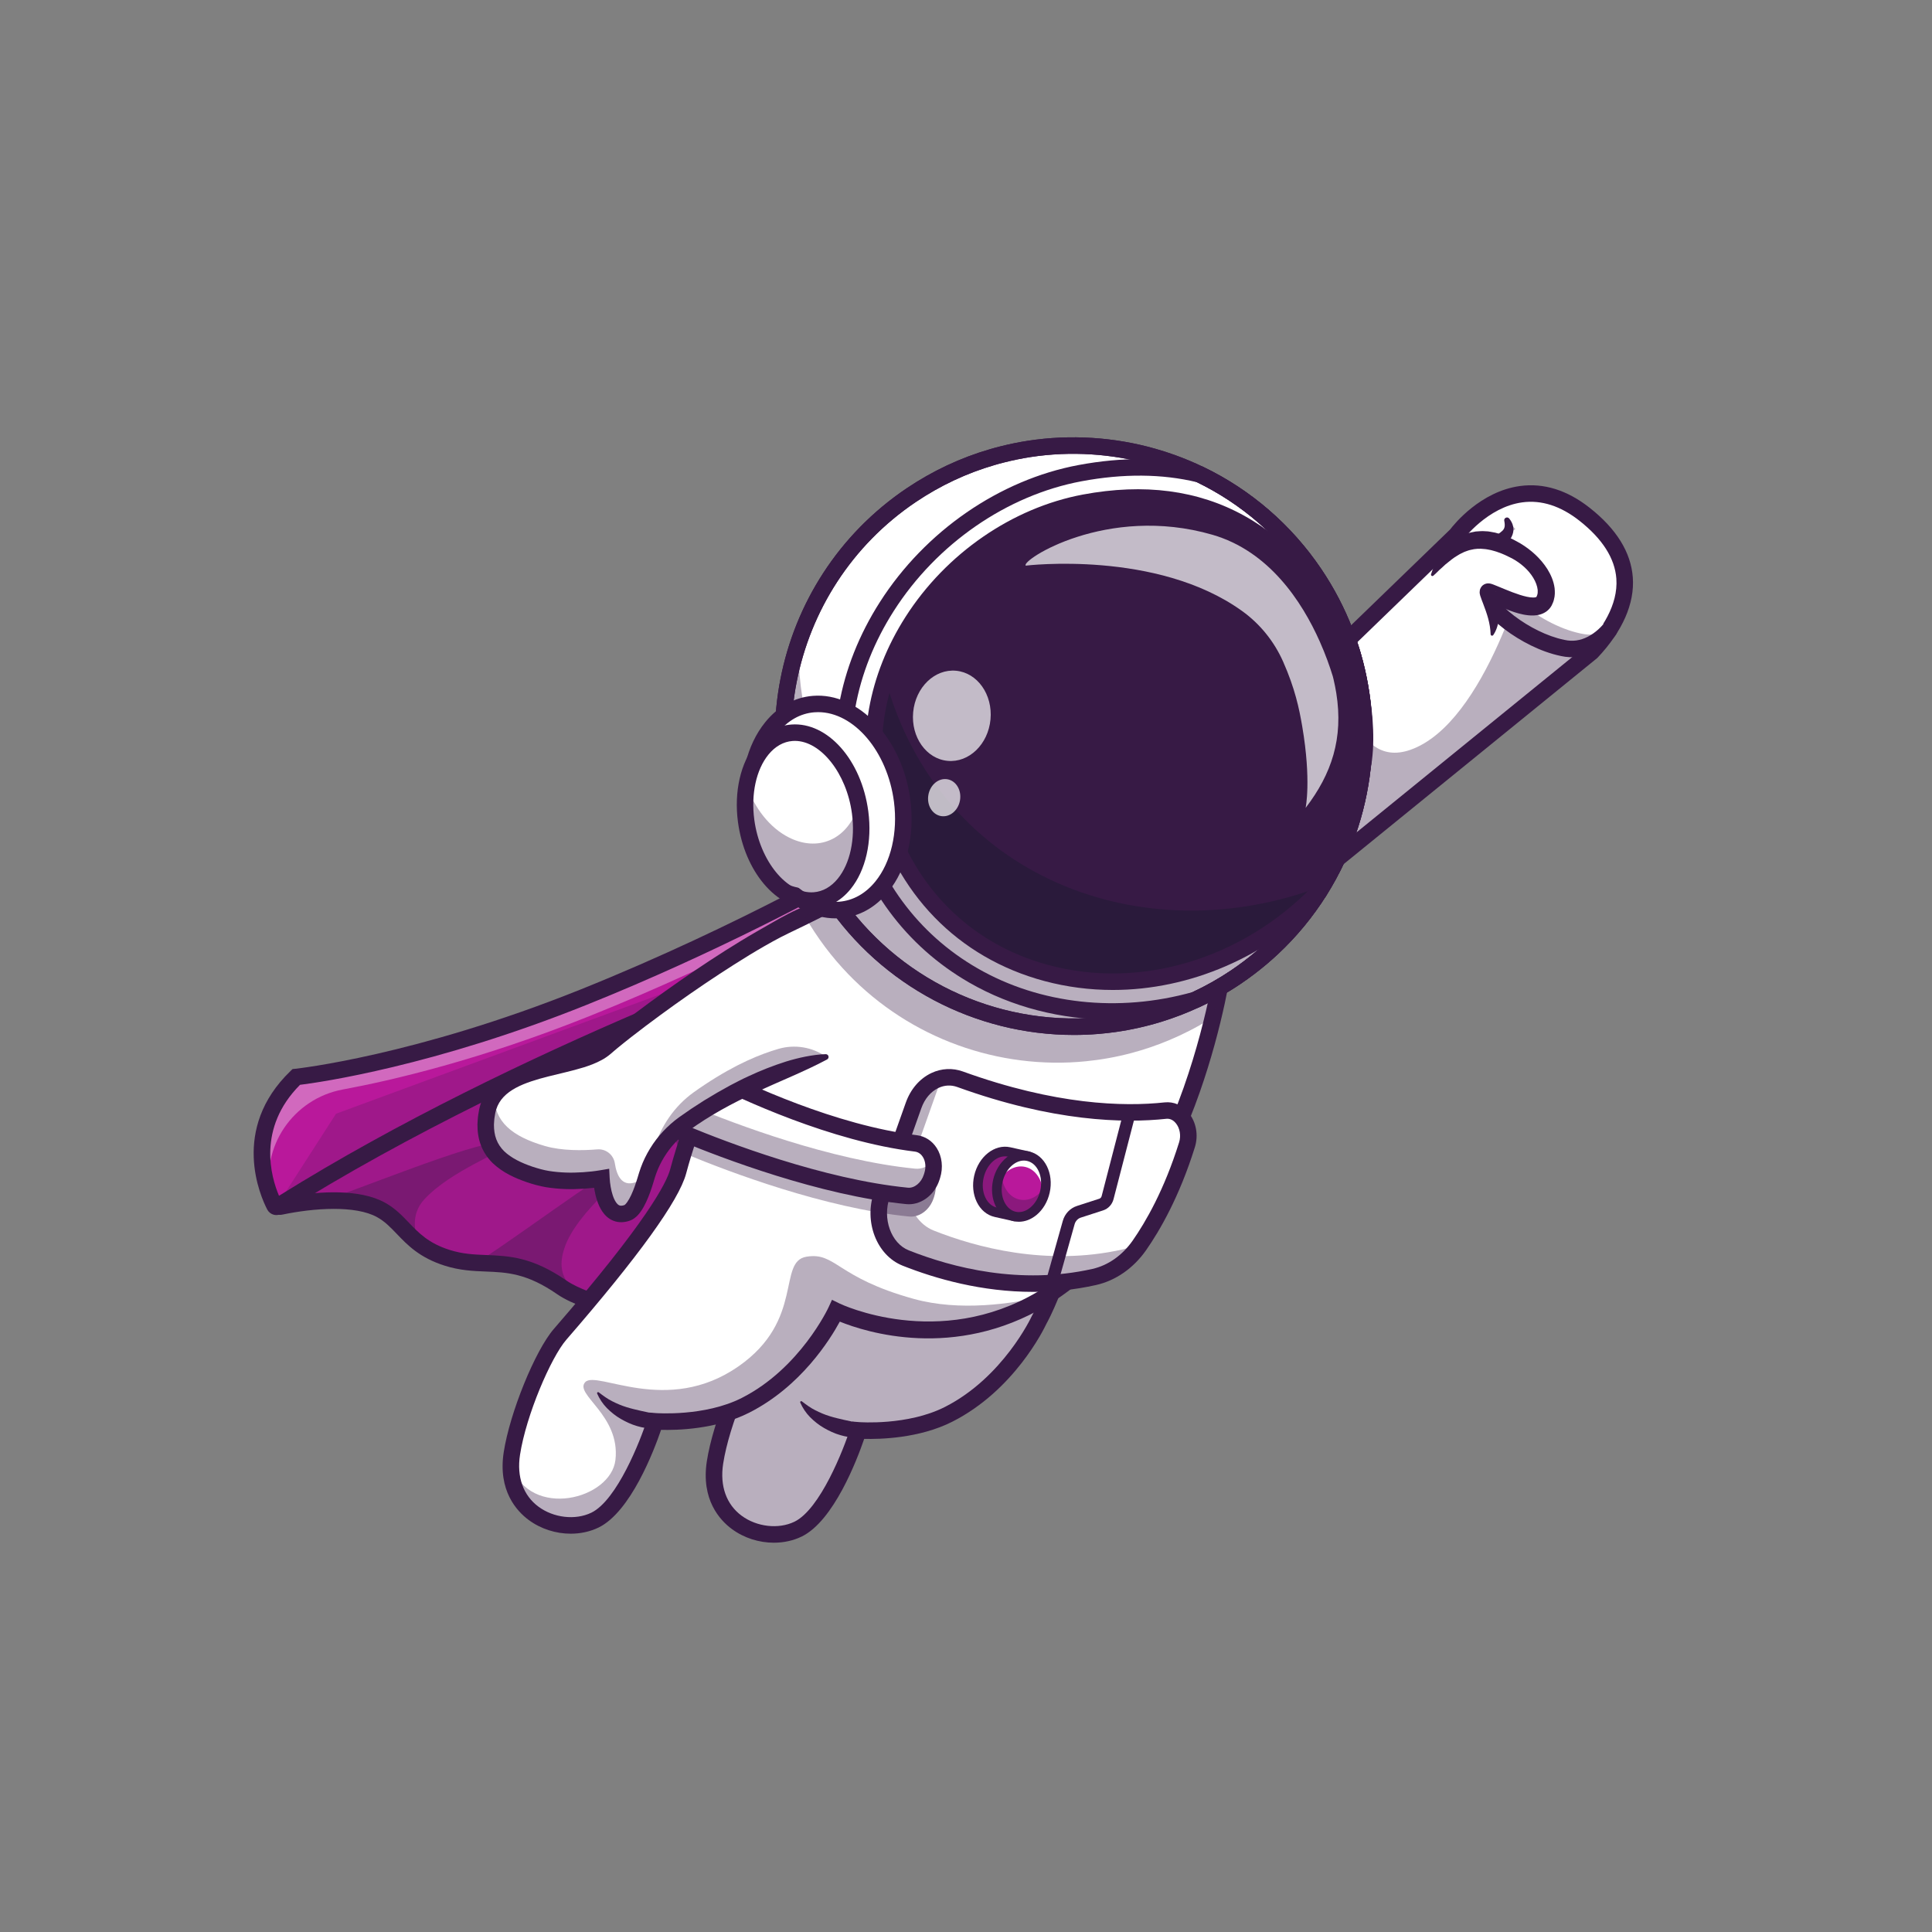 <?xml version="1.0" encoding="UTF-8" standalone="no"?>
<svg
   xmlns:dc="http://purl.org/dc/elements/1.1/"
   xmlns:cc="http://creativecommons.org/ns#"
   xmlns:rdf="http://www.w3.org/1999/02/22-rdf-syntax-ns#"
   xmlns:svg="http://www.w3.org/2000/svg"
   xmlns="http://www.w3.org/2000/svg"
   xmlns:sodipodi="http://sodipodi.sourceforge.net/DTD/sodipodi-0.dtd"
   xmlns:inkscape="http://www.inkscape.org/namespaces/inkscape"
   version="1.1"
   id="svg2"
   xml:space="preserve"
   width="5333.333"
   height="5333.333"
   viewBox="0 0 5333.333 5333.333"
   sodipodi:docname="Flying.ai"><rect x="0" y="0" width="5333.333" height="5333.333" fill="#808080" stroke="none"/><defs
     id="defs6"><clipPath
       clipPathUnits="userSpaceOnUse"
       id="clipPath18"><path
         d="M 0,4000 H 4000 V 0 H 0 Z"
         id="path16" /></clipPath><clipPath
       clipPathUnits="userSpaceOnUse"
       id="clipPath30"><path
         d="M 670.472,1634.24 H 1046.03 V 1425.39 H 670.472 Z"
         id="path28" /></clipPath><clipPath
       clipPathUnits="userSpaceOnUse"
       id="clipPath46"><path
         d="m 987.11,1590.38 h 319.84 V 1315.82 H 987.11 Z"
         id="path44" /></clipPath><clipPath
       clipPathUnits="userSpaceOnUse"
       id="clipPath70"><path
         d="M 575.638,2156.89 H 1951.64 V 1267.72 H 575.638 Z"
         id="path68" /></clipPath><clipPath
       clipPathUnits="userSpaceOnUse"
       id="clipPath86"><path
         d="M 542.495,2227.2 H 1810.96 V 1517.16 H 542.495 Z"
         id="path84" /></clipPath><clipPath
       clipPathUnits="userSpaceOnUse"
       id="clipPath110"><path
         d="m 1478.62,1556.44 h 746.2 V 823.359 h -746.2 z"
         id="path108" /></clipPath><clipPath
       clipPathUnits="userSpaceOnUse"
       id="clipPath138"><path
         d="M 1057.98,1399.7 H 2168.19 V 842.043 H 1057.98 Z"
         id="path136" /></clipPath><clipPath
       clipPathUnits="userSpaceOnUse"
       id="clipPath154"><path
         d="m 2651.9,2842.28 h 646.52 v -715 H 2651.9 Z"
         id="path152" /></clipPath><clipPath
       clipPathUnits="userSpaceOnUse"
       id="clipPath178"><path
         d="M 1819.88,1768.22 H 2364.7 V 1342.85 H 1819.88 Z"
         id="path176" /></clipPath><clipPath
       clipPathUnits="userSpaceOnUse"
       id="clipPath198"><path
         d="m 1397.47,1737.55 h 540.3 v -256.07 h -540.3 z"
         id="path196" /></clipPath><clipPath
       clipPathUnits="userSpaceOnUse"
       id="clipPath222"><path
         d="m 1393.21,1749.34 h 540.3 V 1524.2 h -540.3 z"
         id="path220" /></clipPath><clipPath
       clipPathUnits="userSpaceOnUse"
       id="clipPath242"><path
         d="m 3058.51,2924.65 h 273.53 v -267.76 h -273.53 z"
         id="path240" /></clipPath><clipPath
       clipPathUnits="userSpaceOnUse"
       id="clipPath282"><path
         d="M 1005.79,1833.51 H 1711.3 V 1486.95 H 1005.79 Z"
         id="path280" /></clipPath><clipPath
       clipPathUnits="userSpaceOnUse"
       id="clipPath302"><path
         d="M 1666.23,2631.55 H 2790.89 V 1800.29 H 1666.23 Z"
         id="path300" /></clipPath><clipPath
       clipPathUnits="userSpaceOnUse"
       id="clipPath318"><path
         d="m 2740.53,2650.26 h 24.02 v -72.72 h -24.02 z"
         id="path316" /></clipPath><clipPath
       clipPathUnits="userSpaceOnUse"
       id="clipPath338"><path
         d="M 1621.57,2672.19 H 2824.71 V 1874.82 H 1621.57 Z"
         id="path336" /></clipPath><clipPath
       clipPathUnits="userSpaceOnUse"
       id="clipPath366"><path
         d="m 1809.39,2595.76 h 928.73 v -627.67 h -928.73 z"
         id="path364" /></clipPath><clipPath
       clipPathUnits="userSpaceOnUse"
       id="clipPath402"><path
         d="m 1545.45,2367.22 h 248.83 v -223.14 h -248.83 z"
         id="path400" /></clipPath><clipPath
       clipPathUnits="userSpaceOnUse"
       id="clipPath422"><path
         d="m 2123.75,2912.31 h 647.91 v -584.39 h -647.91 z"
         id="path420" /></clipPath><clipPath
       clipPathUnits="userSpaceOnUse"
       id="clipPath438"><path
         d="m 1890.61,2612.26 h 161.11 v -187.23 h -161.11 z"
         id="path436" /></clipPath><clipPath
       clipPathUnits="userSpaceOnUse"
       id="clipPath454"><path
         d="m 1921.92,2387.65 h 66.8 v -77.09 h -66.8 z"
         id="path452" /></clipPath><clipPath
       clipPathUnits="userSpaceOnUse"
       id="clipPath474"><path
         d="m 2025.21,1616.3 h 103.91 v -134.48 h -103.91 z"
         id="path472" /></clipPath><clipPath
       clipPathUnits="userSpaceOnUse"
       id="clipPath498"><path
         d="m 2064.39,1576.29 h 101.5 v -95.43 h -101.5 z"
         id="path496" /></clipPath></defs><sodipodi:namedview
     pagecolor="#ffffff"
     bordercolor="#666666"
     borderopacity="1"
     objecttolerance="10"
     gridtolerance="10"
     guidetolerance="10"
     inkscape:pageopacity="0"
     inkscape:pageshadow="2"
     inkscape:window-width="640"
     inkscape:window-height="480"
     id="namedview4" /><g
     id="g10"
     inkscape:groupmode="layer"
     inkscape:label="Flying"
     transform="matrix(1.333,0,0,-1.333,0,5333.333)"><g
       id="g12"><g
         id="g14"
         clip-path="url(#clipPath18)"><g
           id="g20"
           transform="translate(580.717,1502.29)"><path
             d="m 0,0 c 16.404,3.418 51.221,9.911 89.754,11.833 41.267,2.051 86.849,-1.11 118.676,-18.754 32.253,-17.856 47.846,-46.052 79.416,-69.975 14.61,-11.107 32.638,-21.274 57.33,-29.135 22.043,-7.006 41.866,-9.355 61.217,-10.509 51.691,-3.118 99.751,2.179 176.262,-50.751 7.647,-5.297 16.874,-10.338 27.17,-15.037 2.862,-1.367 5.852,-2.649 8.886,-3.93 0.17,-0.086 0.341,-0.171 0.47,-0.214 71.513,-30.203 182.199,-48.102 182.199,-48.102 L 1370.921,654.596 115.172,192.282 -4.4,6.408 C -6.408,3.247 -3.674,-0.812 0,0"
             style="fill:#b9189b;fill-opacity:1;fill-rule:nonzero;stroke:none"
             id="path22" /></g><g
           id="g24"><g
             id="g26" /><g
             id="g38"><g
               clip-path="url(#clipPath30)"
               opacity="0.35"
               id="g36"><g
                 transform="translate(670.472,1514.124)"
                 id="g34"><path
                   d="m 0,0 c 41.267,2.051 86.849,-1.111 118.676,-18.754 32.252,-17.857 47.846,-46.052 79.415,-69.975 -9.697,22.086 -19.01,60.021 10.083,91.762 54.852,59.85 168.145,100.135 167.376,110.559 C 373.115,146.315 134.867,47.632 0,0"
                   style="fill:#371a45;fill-opacity:1;fill-rule:nonzero;stroke:none"
                   id="path32" /></g></g></g></g><g
           id="g40"><g
             id="g42" /><g
             id="g54"><g
               clip-path="url(#clipPath46)"
               opacity="0.35"
               id="g52"><g
                 transform="translate(987.111,1385.751)"
                 id="g50"><path
                   d="m 0,0 c 51.691,-3.119 99.751,2.179 176.262,-50.751 7.647,-5.297 16.874,-10.338 27.17,-15.037 3.204,-1.239 6.194,-2.521 8.886,-3.931 0.17,-0.085 0.341,-0.171 0.47,-0.213 -13.2,20.206 -51.777,38.319 -30.929,100.776 25.674,77.024 140.419,160.242 137.942,170.366 C 313.136,228.594 130.766,85.055 0,0"
                   style="fill:#371a45;fill-opacity:1;fill-rule:nonzero;stroke:none"
                   id="path48" /></g></g></g></g><g
           id="g56"
           transform="translate(590.695,1499.454)"><path
             d="M 0,0 C 0.01,0.015 0.019,0.032 0.029,0.046 Z M 116.47,181.074 16.099,25.032 c 53.095,8.579 137.309,15.398 190.644,-14.168 20.65,-11.443 35.064,-26.487 48.999,-41.035 21.157,-22.078 41.138,-42.932 84.639,-56.748 27.261,-8.657 51.011,-9.604 76.157,-10.608 46.663,-1.86 94.915,-3.784 165.884,-52.893 47.473,-32.851 164.338,-55.955 200.732,-62.541 l 535.982,836.796 z m 672.219,-429.69 c -6.628,1.072 -163.074,26.746 -225.715,70.093 -62.803,43.46 -104.09,45.105 -147.798,46.848 -26.299,1.048 -53.491,2.134 -85.137,12.183 -51.812,16.452 -76.865,42.605 -98.975,65.679 -13.291,13.872 -24.765,25.852 -40.888,34.785 -44.834,24.858 -130.972,18.947 -196.641,5.119 -8.423,-1.762 -17.031,1.668 -21.914,8.76 -4.888,7.104 -5.029,16.384 -0.361,23.64 v -0.002 l 122.661,190.7 1308.847,481.854 -603.01,-941.446 z"
             style="fill:#371a45;fill-opacity:1;fill-rule:nonzero;stroke:none"
             id="path58" /></g><g
           id="g60"
           transform="translate(1788.141,2068.706)"><path
             d="m 0,0 c 0,0 -680.159,-229.1 -1217.382,-568.661 0,0 -86.275,146.288 42.697,270.649 0,0 246.423,25.329 595.346,165.351 C -240.555,3.294 22.8,158.488 22.8,158.488 Z"
             style="fill:#b9189b;fill-opacity:1;fill-rule:nonzero;stroke:none"
             id="path62" /></g><g
           id="g64"><g
             id="g66" /><g
             id="g78"><g
               clip-path="url(#clipPath70)"
               opacity="0.2"
               id="g76"><g
                 transform="translate(580.717,1502.29)"
                 id="g74"><path
                   d="m 0,0 c 16.404,3.418 51.221,9.911 89.754,11.833 41.267,2.051 86.849,-1.11 118.676,-18.754 32.253,-17.856 47.846,-46.052 79.416,-69.975 14.61,-11.107 32.638,-21.274 57.33,-29.135 22.043,-7.006 41.866,-9.355 61.217,-10.509 51.691,-3.118 99.751,2.179 176.262,-50.751 7.647,-5.297 16.874,-10.338 27.17,-15.037 2.862,-1.367 5.852,-2.649 8.886,-3.93 0.17,-0.086 0.341,-0.171 0.47,-0.214 71.513,-30.203 182.199,-48.102 182.199,-48.102 L 1370.921,654.596 115.172,192.282 -4.4,6.408 C -6.408,3.247 -3.674,-0.812 0,0"
                   style="fill:#371a45;fill-opacity:1;fill-rule:nonzero;stroke:none"
                   id="path72" /></g></g></g></g><g
           id="g80"><g
             id="g82" /><g
             id="g94"><g
               clip-path="url(#clipPath86)"
               opacity="0.35"
               id="g92"><g
                 transform="translate(562.433,1517.157)"
                 id="g90"><path
                   d="m 0,0 c -0.473,1.927 -0.931,3.893 -1.372,5.896 -22.514,102.321 45.929,202.688 148.954,221.722 100.486,18.565 284.347,61.111 511.756,152.375 283.488,113.805 514.175,241.025 581.929,279.515 l 7.262,50.538 c 0,0 -263.367,-155.201 -602.178,-291.178 C 297.459,278.875 51.007,253.542 51.007,253.542 -51.435,154.774 -18.07,42.164 0,0"
                   style="fill:#ffffff;fill-opacity:1;fill-rule:nonzero;stroke:none"
                   id="path88" /></g></g></g></g><g
           id="g96"
           transform="translate(1789.047,2195.011)"><path
             d="m 0,0 c -79.209,-44.534 -303.818,-166.448 -573.882,-274.824 -317.219,-127.297 -553.606,-160.757 -593.894,-165.774 -89.282,-89.837 -60.058,-190.728 -43.476,-229.763 494.831,309.109 1109.465,527.197 1194.919,556.823 z m -1222.322,-709.573 c -5.722,1.553 -10.571,5.464 -13.31,10.74 -13.872,26.76 -76.743,166.36 48.178,286.817 l 4.248,4.091 5.86,0.606 c 2.446,0.254 248.418,26.841 590.735,164.214 C -253.023,-109.238 10.596,45.359 13.22,46.904 l 30.654,18.062 -29.362,-204.107 -9.964,-3.356 c -6.75,-2.276 -681.252,-231.297 -1209.922,-564.522 -3.437,-2.168 -7.402,-3.288 -11.401,-3.288 -1.86,0 -3.725,0.241 -5.547,0.734"
             style="fill:#371a45;fill-opacity:1;fill-rule:nonzero;stroke:none"
             id="path98" /></g><g
           id="g100"
           transform="translate(2224.817,1467.369)"><path
             d="m 0,0 c -36.051,-135.848 -72.953,-199.895 -72.953,-199.895 0,0 -59.731,-130.708 -187.459,-195.454 -82.155,-41.646 -186.887,-33.107 -186.887,-33.107 0,0 -53.542,-170.189 -124.911,-204.657 -71.369,-34.467 -191.14,13.187 -171.928,137.97 12.786,83.042 65.05,206.713 99.835,246.81 43.527,50.174 223.003,257.135 244.549,337.409"
             style="fill:#ffffff;fill-opacity:1;fill-rule:nonzero;stroke:none"
             id="path102" /></g><g
           id="g104"><g
             id="g106" /><g
             id="g118"><g
               clip-path="url(#clipPath110)"
               opacity="0.35"
               id="g116"><g
                 transform="translate(2224.817,1467.369)"
                 id="g114"><path
                   d="m 0,0 c -36.051,-135.848 -72.953,-199.895 -72.953,-199.895 0,0 -59.731,-130.708 -187.459,-195.454 -82.155,-41.646 -186.887,-33.107 -186.887,-33.107 0,0 -53.542,-170.189 -124.911,-204.657 -71.369,-34.467 -191.14,13.187 -171.928,137.97 12.786,83.042 65.05,206.713 99.835,246.81 43.527,50.174 223.003,257.135 244.549,337.409"
                   style="fill:#371a45;fill-opacity:1;fill-rule:nonzero;stroke:none"
                   id="path112" /></g></g></g></g><g
           id="g120"
           transform="translate(1602.597,806.183)"><path
             d="m 0,0 c 20.029,-0.002 39.79,4.16 57.441,12.685 66.548,32.139 114.925,159.41 129.632,202.352 31.931,-0.852 113.828,0.769 182.463,35.559 128.02,64.895 189.405,191.04 194.942,202.878 4.382,7.805 39.631,72.842 74.257,203.33 2.422,9.121 -3.012,18.479 -12.133,20.899 -9.107,2.424 -18.479,-3.011 -20.899,-12.134 C 570.806,534.065 534.812,470.432 534.451,469.805 l -0.725,-1.412 C 533.157,467.153 474.7,342.222 354.082,281.079 277.119,242.07 177.31,249.687 176.309,249.761 l -13.592,1.108 -4.096,-13.008 C 144.319,192.471 95.596,69.065 42.578,43.462 9.622,27.544 -35.339,32.649 -66.753,55.879 c -31.745,23.481 -45.339,61.68 -38.274,107.563 12.649,82.168 64.136,201.656 95.852,238.211 149.668,172.539 233.157,288.335 248.145,344.18 2.446,9.113 -2.959,18.486 -12.075,20.932 -9.124,2.444 -18.489,-2.964 -20.933,-12.075 C 198.289,726.096 156.78,645.12 -34.99,424.048 -73.831,379.28 -126.223,250.383 -138.806,168.643 -151.072,88.982 -111.66,46.584 -87.075,28.401 -61.797,9.705 -30.583,0 0,0"
             style="fill:#371a45;fill-opacity:1;fill-rule:nonzero;stroke:none"
             id="path122" /></g><g
           id="g124"
           transform="translate(2207.348,2111.085)"><path
             d="m 0,0 808.626,782.153 c 0,0 116.606,159.977 265.434,42.815 146.075,-114.995 66.135,-230.685 14.843,-285.074 L 331.386,-75.781 c 0,0 -60.626,-533.528 -380.232,-723.578 -217.187,-129.148 -427.279,-25.577 -427.279,-25.577 0,0 -59.731,-130.707 -187.459,-195.454 -82.155,-41.646 -186.888,-33.106 -186.888,-33.106 0,0 -53.541,-170.19 -124.91,-204.658 -71.369,-34.467 -191.14,13.187 -171.928,137.97 12.786,83.042 65.05,206.713 99.835,246.81 43.527,50.174 223.003,257.135 244.549,337.409 116.585,434.357 440.46,627.538 440.46,627.538 z"
             style="fill:#ffffff;fill-opacity:1;fill-rule:nonzero;stroke:none"
             id="path126" /></g><g
           id="g128"
           transform="translate(1057.983,965.943)"><path
             d="M 0,0 C -0.683,-106.073 107.611,-145.077 173.998,-112.994 245.34,-78.562 298.91,91.634 298.91,91.634 c 0,0 104.707,-8.544 186.857,33.108 127.733,64.763 187.455,195.443 187.455,195.443 0,0 210.096,-103.553 427.283,25.589 3.246,1.923 6.494,3.93 9.698,5.938 208.301,130.509 303.737,407.846 344.107,576.931 19.95,83.56 26.443,140.719 26.443,140.719 l 113.166,91.976 109.491,88.985 534.851,434.717 c 0.727,0.769 1.453,1.538 2.179,2.35 51.35,55.279 127.006,169.341 -17.002,282.719 -148.835,117.181 -265.461,-42.805 -265.461,-42.805 l -270.545,-261.701 -538.055,-520.456 -362.478,91.549 c 0,0 -41.225,-24.607 -99.538,-75.956 -18.113,-15.935 -37.892,-34.475 -58.568,-55.664 C 546.942,1021.345 450.608,896.176 384.478,725.596 370.295,688.9 357.436,650.11 346.457,609.184 324.884,528.914 145.418,321.936 101.886,271.783 67.113,231.669 14.824,107.996 2.05,24.948 0.683,16.276 0.043,7.946 0,0"
             style="fill:#ffffff;fill-opacity:1;fill-rule:nonzero;stroke:none"
             id="path130" /></g><g
           id="g132"><g
             id="g134" /><g
             id="g146"><g
               clip-path="url(#clipPath138)"
               opacity="0.35"
               id="g144"><g
                 transform="translate(1057.983,965.943)"
                 id="g142"><path
                   d="M 0,0 C -0.683,-106.073 107.611,-145.077 173.998,-112.994 245.34,-78.562 298.91,91.634 298.91,91.634 c 0,0 104.707,-8.544 186.857,33.108 127.733,64.763 187.455,195.443 187.455,195.443 0,0 210.096,-103.553 427.283,25.589 3.246,1.923 6.494,3.93 9.698,5.938 -73.051,-17.216 -181.004,-32.723 -275.543,-6.621 -161.14,44.428 -161.14,97.23 -222.228,87.49 C 551.299,422.883 608.629,301.175 471.412,205.482 323.474,102.271 177.799,198.092 154.048,172.844 130.253,147.597 227.141,104.578 216.547,11.705 207.234,-69.676 40.969,-113.079 0,0"
                   style="fill:#371a45;fill-opacity:1;fill-rule:nonzero;stroke:none"
                   id="path140" /></g></g></g></g><g
           id="g148"><g
             id="g150" /><g
             id="g162"><g
               clip-path="url(#clipPath154)"
               opacity="0.35"
               id="g160"><g
                 transform="translate(2651.902,2127.281)"
                 id="g158"><path
                   d="m 0,0 644.342,523.702 c 0.727,0.769 1.453,1.538 2.179,2.35 L 513.235,715.001 c 0,0 -86.678,-338.511 -244.228,-394.047 C 143.581,276.739 126.493,490.381 126.493,490.381 Z"
                   style="fill:#371a45;fill-opacity:1;fill-rule:nonzero;stroke:none"
                   id="path156" /></g></g></g></g><g
           id="g164"
           transform="translate(1358.254,1074.623)"><path
             d="m 0,0 c 1.004,-0.083 101.072,-7.571 177.783,31.313 120.618,61.143 179.075,186.075 179.644,187.315 l 7.314,15.955 15.764,-7.72 c 2.024,-0.994 204.756,-97.715 411.011,24.927 308.516,183.457 371.387,705.571 371.988,710.825 l 0.788,6.928 762.039,619.351 c 31.069,33.152 66.823,83.965 62.732,139.246 -3.113,42.036 -28.843,82.365 -76.477,119.863 -38.904,30.627 -78.736,43.428 -118.37,38.02 -72.287,-9.841 -122.209,-76.821 -122.688,-77.473 l -0.869,-1.192 -816.523,-789.795 -364.563,92.103 C 445.759,1081.072 167.444,886.406 62.673,496.069 47.676,440.2 -35.813,324.402 -185.474,151.89 c -31.711,-36.556 -83.2,-156.041 -95.852,-238.211 -7.065,-45.884 6.529,-84.087 38.277,-107.566 31.411,-23.23 76.372,-28.337 109.331,-12.417 53.015,25.603 101.74,149.012 116.042,194.402 l 4.104,12.988 z m -263.371,-221.365 c -24.585,18.184 -63.997,60.581 -51.734,140.244 12.585,81.744 64.978,210.64 103.816,255.408 191.76,221.038 233.276,302.034 240.955,330.64 61.135,227.768 179.455,388.847 267.946,483.869 96.099,103.184 176.871,151.892 180.264,153.914 l 6.077,3.625 360.1,-90.974 800.808,774.59 c 8.037,10.562 62.715,78.626 144.46,89.898 49.263,6.775 97.852,-8.348 144.402,-44.993 55.486,-43.679 85.572,-92.193 89.422,-144.194 3.994,-53.941 -21.153,-111.353 -72.715,-166.031 l -0.777,-0.823 L 1196.587,951.75 C 1192.671,921.97 1174.981,803.198 1126.343,664.507 1075.125,518.462 978.491,323.213 808.982,222.415 617.92,108.804 434.622,167.668 380.889,189.412 360.688,152.099 300.237,55.071 193.237,0.83 124.6,-33.96 42.686,-35.623 10.776,-34.727 -3.931,-77.671 -52.309,-204.939 -118.855,-237.08 c -17.654,-8.525 -37.412,-12.686 -57.444,-12.686 -30.583,0 -61.794,9.705 -87.072,28.401"
             style="fill:#371a45;fill-opacity:1;fill-rule:nonzero;stroke:none"
             id="path166" /></g><g
           id="g168"
           transform="translate(1819.89,1490.073)"><path
             d="m 0,0 c -0.512,-41.353 21.019,-80.527 55.75,-94.283 87.02,-34.517 233.336,-74.46 390.288,-39.302 36.483,8.16 69.505,30.972 93.471,65.191 29.007,41.438 67.754,109.405 98.768,208.686 11.278,36.141 -12.773,74.119 -44.599,70.701 C 514.859,202.449 368.63,203.432 168.402,275.884 129.484,289.982 88.003,266.7 71.983,221.545 L 31.656,107.996 6.537,37.209 C 2.222,25.034 0.086,12.431 0,0"
             style="fill:#ffffff;fill-opacity:1;fill-rule:nonzero;stroke:none"
             id="path170" /></g><g
           id="g172"><g
             id="g174" /><g
             id="g186"><g
               clip-path="url(#clipPath178)"
               opacity="0.35"
               id="g184"><g
                 transform="translate(1819.89,1490.073)"
                 id="g182"><path
                   d="m 0,0 c -0.512,-41.353 21.019,-80.527 55.75,-94.283 87.02,-34.517 233.336,-74.46 390.288,-39.302 36.483,8.16 69.505,30.972 93.471,65.191 1.752,2.477 3.503,5.04 5.298,7.732 -12.816,-7.476 -26.53,-12.902 -40.755,-16.063 -156.995,-35.158 -303.311,4.785 -390.331,39.302 -14.995,5.939 -27.512,16.618 -36.91,30.118 16.404,4.229 30.887,18.412 36.952,37.636 l 1.154,3.631 c 9.954,31.442 -6.237,63.012 -33.962,66.387 -4.529,0.555 -9.057,1.153 -13.586,1.794 l 62.5,176.006 C 104.749,272.125 82.663,251.705 71.983,221.545 L 31.656,107.996 6.537,37.209 C 5.981,35.671 5.511,34.176 5.042,32.638 4.657,31.399 4.272,30.16 3.974,28.921 3.248,26.401 2.692,23.838 2.18,21.317 1.966,20.249 1.752,19.138 1.581,18.028 1.325,16.703 1.154,15.379 0.984,14.012 0.77,12.474 0.599,10.894 0.47,9.356 0.299,7.775 0.214,6.237 0.129,4.656 0.044,3.119 0,1.538 0,0"
                   style="fill:#371a45;fill-opacity:1;fill-rule:nonzero;stroke:none"
                   id="path180" /></g></g></g></g><g
           id="g188"
           transform="translate(2415.424,1684.071)"><path
             d="m 0,0 c -88.184,-9.531 -234.883,-5.862 -432.962,65.818 -12.937,4.68 -26.428,4.014 -39.013,-1.929 C -487.9,56.37 -500.5,41.436 -507.456,21.843 l -65.452,-184.365 c -15.627,-44.019 2.788,-95.371 39.407,-109.893 90.923,-36.054 230.696,-72.004 380.278,-38.496 32.395,7.256 61.941,27.974 83.194,58.338 26.989,38.557 65.63,105.241 96.45,203.95 4.292,13.745 1.619,29.255 -6.812,39.512 C 16.68,-5.547 10.676,0.117 2.126,0.117 1.436,0.117 0.725,0.08 0,0 m -546.099,-304.182 c -53.867,21.36 -80.893,91.47 -59.016,153.096 l 65.452,184.365 c 10.024,28.23 28.879,50.078 53.093,61.513 20.698,9.776 43.87,10.901 65.239,3.165 191.927,-69.458 333.06,-73.133 417.654,-63.978 18.728,2.01 36.848,-5.771 49.688,-21.391 15.791,-19.212 20.783,-46.57 13.032,-71.397 -32.126,-102.895 -72.698,-172.822 -101.074,-213.364 -26.153,-37.363 -62.989,-62.964 -103.721,-72.087 -44.57,-9.986 -88.245,-14.16 -130.134,-14.158 -106.668,0 -201.719,27.075 -270.213,54.236"
             style="fill:#371a45;fill-opacity:1;fill-rule:nonzero;stroke:none"
             id="path190" /></g><g
           id="g192"><g
             id="g194" /><g
             id="g206"><g
               clip-path="url(#clipPath198)"
               opacity="0.35"
               id="g204"><g
                 transform="translate(1473.859,1733.588)"
                 id="g202"><path
                   d="m 0,0 c 78.369,-39.571 258.55,-122.626 426.973,-143.163 27.75,-3.384 43.941,-34.934 33.976,-66.391 l -1.155,-3.646 c -7.775,-24.545 -29.178,-40.857 -50.912,-38.717 -175.711,17.299 -375.271,93.434 -459.407,128.284 -22.529,9.332 -32.215,38.968 -21.481,65.704 l 11.534,28.727 C -49.594,-2.108 -22.126,11.172 0,0"
                   style="fill:#371a45;fill-opacity:1;fill-rule:nonzero;stroke:none"
                   id="path200" /></g></g></g></g><g
           id="g208"
           transform="translate(1469.587,1776.307)"><path
             d="m 0,0 c 78.369,-39.571 258.55,-122.626 426.972,-143.163 27.751,-3.384 43.942,-34.934 33.977,-66.391 l -1.155,-3.646 c -7.775,-24.545 -29.178,-40.856 -50.912,-38.717 -175.711,17.299 -375.271,93.435 -459.407,128.284 -22.529,9.332 -32.215,38.968 -21.481,65.704 l 11.534,28.727 C -49.594,-2.108 -22.126,11.172 0,0"
             style="fill:#ffffff;fill-opacity:1;fill-rule:nonzero;stroke:none"
             id="path210" /></g><g
           id="g212"
           transform="translate(1461.884,1761.053)"><path
             d="m 0,0 c -6.58,3.32 -12.92,2.146 -17.073,0.581 -8.574,-3.235 -15.805,-10.852 -19.838,-20.896 l -11.536,-28.726 c -7.185,-17.9 -1.614,-37.844 12.163,-43.552 78.386,-32.466 279.587,-109.839 454.541,-127.063 13.552,-1.343 27.678,10.225 32.949,26.868 l 1.155,3.647 c 3.762,11.875 2.541,24.353 -3.259,33.379 -2.828,4.395 -7.981,9.854 -16.495,10.891 C 259.246,-123.73 72.322,-36.516 0,0 m 414.91,-253.669 c -179.51,17.675 -384.478,96.452 -464.27,129.502 -31.238,12.939 -45.057,52.351 -30.801,87.858 l 11.536,28.728 c 7.587,18.904 21.982,33.533 39.489,40.137 14.942,5.635 30.764,4.91 44.541,-2.048 70.716,-35.706 253.333,-120.967 421.341,-141.453 16.914,-2.065 31.513,-11.418 41.103,-26.338 11.236,-17.478 13.889,-40.722 7.095,-62.175 l -1.157,-3.65 c -9.58,-30.242 -35.681,-50.828 -63.413,-50.828 -1.814,0 -3.641,0.088 -5.464,0.267"
             style="fill:#371a45;fill-opacity:1;fill-rule:nonzero;stroke:none"
             id="path214" /></g><g
           id="g216"><g
             id="g218" /><g
             id="g230"><g
               clip-path="url(#clipPath222)"
               opacity="0.35"
               id="g228"><g
                 transform="translate(1930.54,1566.783)"
                 id="g226"><path
                   d="M 0,0 -1.151,-3.656 C -8.953,-28.19 -30.342,-44.528 -52.07,-42.402 -227.781,-25.06 -427.366,51.057 -511.491,85.871 c -22.523,9.362 -32.195,38.966 -21.449,65.692 l 11.539,28.779 c 0.29,0.77 0.635,1.523 0.961,2.213 0.978,-17.937 10.404,-33.823 25.78,-40.266 C -410.535,107.475 -210.97,31.292 -35.239,14.015 -21.599,12.66 -8.066,18.623 2.002,29.337 3.729,20.176 3.18,10.053 0,0"
                   style="fill:#371a45;fill-opacity:1;fill-rule:nonzero;stroke:none"
                   id="path224" /></g></g></g></g><g
           id="g232"
           transform="translate(3332.054,2695.842)"><path
             d="m 0,0 c 0,0 -36.471,-46.023 -88.406,-38.033 -86.329,13.282 -206.571,105.637 -181.842,170.636 20.529,53.956 79.436,54.057 58.566,96.194"
             style="fill:#ffffff;fill-opacity:1;fill-rule:nonzero;stroke:none"
             id="path234" /></g><g
           id="g236"><g
             id="g238" /><g
             id="g250"><g
               clip-path="url(#clipPath242)"
               opacity="0.35"
               id="g248"><g
                 transform="translate(3243.657,2657.819)"
                 id="g246"><path
                   d="m 0,0 c 51.947,-7.989 88.387,38.021 88.387,38.021 l -0.085,0.085 C 74.375,31.271 57.244,26.828 37.978,29.776 c -86.337,13.286 -206.594,105.603 -181.859,170.623 8.801,23.154 24.692,36.397 38.319,47.29 l -17.728,19.139 c 20.89,-42.164 -38.021,-42.25 -58.568,-96.205 C -206.594,105.646 -86.337,13.286 0,0"
                   style="fill:#371a45;fill-opacity:1;fill-rule:nonzero;stroke:none"
                   id="path244" /></g></g></g></g><g
           id="g252"
           transform="translate(3318.662,2706.455)"><path
             d="m 0,0 -1.792,-2.034 c -0.696,-0.784 -1.45,-1.565 -2.227,-2.349 -1.499,-1.577 -3.161,-3.095 -4.792,-4.596 -3.323,-2.967 -6.8,-5.792 -10.435,-8.296 -7.233,-5.081 -14.983,-9.129 -22.924,-11.712 -7.947,-2.598 -16.063,-3.699 -24.124,-3.32 l -6.043,0.544 -6.809,1.221 c -4.555,0.976 -9.121,2.031 -13.674,3.364 -18.232,5.21 -36.174,13.022 -53.211,22.422 -17.028,9.426 -33.305,20.44 -47.993,32.961 -14.624,12.476 -28.142,26.463 -37.27,41.944 -4.563,7.676 -7.915,15.678 -9.543,23.254 -1.656,7.627 -1.295,14.453 0.588,20.642 0.303,1.414 1.24,3.562 1.912,5.43 0.866,1.846 1.628,3.752 2.631,5.535 1.89,3.628 3.924,7.224 6.467,10.625 4.954,6.896 11.199,13.376 18.331,20.432 3.547,3.562 7.488,7.055 11.33,11.321 3.809,4.287 8.059,8.808 11.216,15.254 1.636,3.073 2.83,6.755 3.53,10.4 0.569,3.74 0.479,7.512 -0.192,10.937 -1.297,6.939 -4.642,12.237 -8.162,16.734 -1.978,2.527 -5.63,2.971 -8.157,0.993 -1.78,-1.391 -2.527,-3.613 -2.124,-5.691 l 0.073,-0.359 c 0.928,-4.726 1.319,-9.284 0.506,-12.678 -0.818,-3.432 -2.322,-5.527 -4.729,-7.878 -4.829,-4.717 -13.504,-9.651 -22.247,-15.542 -8.908,-5.803 -18.181,-13.042 -26.203,-22.158 -3.999,-4.544 -7.725,-9.529 -10.864,-14.876 -1.624,-2.646 -2.967,-5.442 -4.375,-8.21 -1.223,-2.913 -2.571,-5.405 -3.572,-8.982 -4.478,-13.401 -4.258,-27.942 -0.928,-40.259 3.26,-12.451 8.792,-23.289 15,-33.113 12.578,-19.589 28.023,-35.6 44.644,-49.792 16.65,-14.178 34.653,-26.338 53.62,-36.846 18.994,-10.461 39.007,-19.248 60.367,-25.371 5.327,-1.553 10.788,-2.832 16.296,-3.999 l 8.386,-1.499 9.326,-0.886 c 12.488,-0.637 25.059,1.159 36.66,4.978 11.632,3.799 22.283,9.465 31.883,16.196 4.831,3.345 9.36,7.019 13.708,10.906 2.158,1.978 4.29,3.945 6.343,6.089 1.033,1.045 2.063,2.116 3.081,3.254 1.074,1.174 1.924,2.132 3.276,3.784 5.97,7.298 4.891,18.055 -2.407,24.021 C 17.248,8.625 6.823,7.732 0.781,0.888 Z"
             style="fill:#371a45;fill-opacity:1;fill-rule:nonzero;stroke:none"
             id="path254" /></g><g
           id="g256"
           transform="translate(2966.023,2810.358)"><path
             d="m 0,0 c 49.951,82.879 106.906,87.644 173.777,49.841 48.783,-27.578 73.639,-76.027 57.734,-104.303 -19.116,-33.985 -112.924,22.425 -115.95,19.734 -3.026,-2.69 20.571,-48.709 8.086,-88.985"
             style="fill:#ffffff;fill-opacity:1;fill-rule:nonzero;stroke:none"
             id="path258" /></g><g
           id="g260"
           transform="translate(2968.462,2808.889)"><path
             d="m 0,0 c 4.46,3.97 8.628,7.998 12.632,12.058 l 6.369,5.683 c 2.071,1.9 4.009,3.909 6.145,5.679 8.611,6.963 16.831,13.914 25.742,18.855 4.236,2.898 8.88,4.624 13.177,6.885 4.573,1.499 8.886,3.533 13.486,4.314 8.984,2.327 18.193,2.788 27.627,1.684 4.666,-0.251 9.487,-1.477 14.253,-2.321 4.78,-1.48 9.634,-2.415 14.455,-4.356 9.683,-3.186 19.341,-7.859 28.875,-12.719 17.895,-9.705 34.075,-23.646 44.094,-40.366 5.064,-8.213 8.296,-17.181 9.114,-25.096 0.178,-3.862 0.107,-7.571 -0.996,-10.371 -0.244,-1.596 -1.235,-2.637 -1.68,-3.996 -0.28,-0.352 -0.28,-0.183 -0.451,-0.301 -0.279,-0.149 -2.6,-0.974 -6.341,-0.925 -3.669,-0.03 -8.23,0.569 -12.934,1.601 -9.522,1.995 -19.666,5.496 -29.851,9.283 -10.247,3.83 -20.398,8.227 -31.189,12.619 -2.754,1.128 -5.408,2.241 -8.755,3.496 -0.879,0.323 -1.77,0.65 -3.057,1.055 l -1.042,0.315 -1.548,0.391 c -0.601,0.144 -1.836,0.356 -2.732,0.444 -1.192,0.11 -2.473,0.11 -3.699,-0.007 -0.205,-0.022 -1.384,-0.066 -3.809,-0.813 -1.962,-0.645 -3.874,-1.692 -5.427,-2.923 -1.487,-1.218 -1.716,-1.584 -2.573,-2.561 -0.696,-0.852 -1.333,-1.789 -1.875,-2.771 -1.079,-1.811 -1.848,-4.636 -1.812,-4.773 -0.302,-1.457 -0.458,-2.995 -0.456,-4.453 l 0.132,-1.914 c 0.064,-0.662 0.156,-1.309 0.22,-1.572 0.298,-1.628 0.593,-2.642 0.876,-3.66 1.116,-3.616 2.105,-6.218 3.123,-8.947 l 3.003,-7.808 c 7.773,-20.442 14.636,-39.876 15.393,-63.108 l 0.002,-0.093 c 0.054,-1.645 1.431,-2.937 3.079,-2.883 0.976,0.031 1.838,0.544 2.358,1.289 7.163,10.393 10.64,23.254 11.814,35.877 1.113,12.688 -0.103,25.38 -2.375,37.377 l -3.536,16.463 c -0.046,0.388 -0.083,0.776 -0.005,0.571 -0.012,0.09 0.052,-0.198 0.091,-0.498 0.034,-0.278 0.049,-0.557 0.044,-0.835 0.036,-1.098 -0.081,-2.28 -0.349,-3.379 l -0.418,-1.506 c -0.3,-0.928 -0.703,-1.87 -1.201,-2.771 -0.498,-0.904 -1.091,-1.763 -1.743,-2.534 -0.806,-0.908 -1.021,-1.165 -2.424,-2.349 -1.468,-1.196 -3.296,-2.209 -5.176,-2.822 -2.344,-0.701 -3.435,-0.728 -3.548,-0.76 -1.045,-0.119 -2.148,-0.119 -3.159,-0.009 -0.542,0.021 -1.418,0.192 -1.67,0.249 l -0.502,0.109 -0.015,-0.019 0.988,-0.471 7.063,-3.501 c 10.149,-5.269 20.965,-10.51 32.171,-15.166 11.248,-4.678 22.991,-8.75 36.067,-11.463 6.584,-1.257 13.53,-2.197 21.401,-1.97 7.705,0.31 17.227,1.751 26.497,8.25 4.512,3.242 8.469,7.793 10.981,12.488 1.777,3.947 3.814,7.927 4.634,12.05 2.363,8.262 2.202,16.333 1.438,23.892 -2.014,15.032 -7.883,27.827 -14.841,39.216 -14.371,22.566 -33.934,39.939 -55.882,53.24 -10.747,6.067 -21.599,12.146 -33.733,16.533 -5.864,2.463 -12.275,4.141 -18.574,5.85 -3.22,0.73 -6.557,1.228 -9.834,1.828 -1.655,0.259 -3.271,0.628 -4.958,0.784 l -5.105,0.288 C 101.318,92.544 94.375,92.019 87.514,91.421 80.693,90.09 73.835,88.935 67.39,86.372 64.116,85.271 60.872,84.109 57.896,82.427 54.878,80.842 51.799,79.37 48.909,77.639 43.438,73.789 37.781,70.176 33.215,65.549 23.415,56.914 16.03,46.623 9.59,36.181 6.516,30.876 3.855,25.381 1.257,19.944 -0.996,14.316 -3.083,8.657 -4.878,2.939 c -0.486,-1.543 0.374,-3.186 1.916,-3.669 1.016,-0.32 2.076,-0.056 2.82,0.603 z"
             style="fill:#371a45;fill-opacity:1;fill-rule:nonzero;stroke:none"
             id="path262" /></g><g
           id="g264"
           transform="translate(1778.389,1053.889)"><path
             d="m 0,0 c -4.343,1.182 -9.861,2.249 -14.856,3.347 l -15.361,3.308 c -10.203,2.371 -20.459,4.658 -30.511,7.857 -10.105,3.11 -19.772,7.268 -29.348,12.138 -9.673,4.829 -18.393,11.214 -27.551,18.265 l -0.129,0.1 c -0.958,0.737 -2.332,0.559 -3.069,-0.401 -0.506,-0.656 -0.579,-1.513 -0.266,-2.221 4.797,-10.794 11.574,-21.182 20.141,-29.922 8.589,-8.64 18.328,-16.475 28.975,-22.554 10.613,-6.128 21.816,-11.375 33.545,-14.749 5.852,-1.723 11.794,-3.127 17.847,-3.984 6.152,-0.957 11.884,-1.416 18.842,-1.135 8.291,0.337 14.741,7.334 14.405,15.625 -0.274,6.706 -4.9,12.207 -11.045,13.889 z"
             style="fill:#371a45;fill-opacity:1;fill-rule:nonzero;stroke:none"
             id="path266" /></g><g
           id="g268"
           transform="translate(1357.746,1072.563)"><path
             d="m 0,0 c -4.343,1.182 -9.858,2.249 -14.856,3.347 l -15.361,3.311 c -10.203,2.368 -20.459,4.658 -30.511,7.856 -10.105,3.108 -19.773,7.266 -29.348,12.139 -9.673,4.829 -18.393,11.213 -27.549,18.262 l -0.131,0.1 c -0.957,0.737 -2.332,0.559 -3.069,-0.398 -0.506,-0.659 -0.579,-1.514 -0.264,-2.225 4.795,-10.79 11.575,-21.179 20.139,-29.919 8.589,-8.64 18.33,-16.474 28.975,-22.554 10.613,-6.127 21.816,-11.374 33.545,-14.751 5.852,-1.721 11.794,-3.127 17.846,-3.981 6.153,-0.958 11.888,-1.419 18.843,-1.136 8.294,0.337 14.741,7.332 14.405,15.625 C 12.393,-7.62 7.766,-2.119 1.619,-0.437 Z"
             style="fill:#371a45;fill-opacity:1;fill-rule:nonzero;stroke:none"
             id="path270" /></g><g
           id="g272"
           transform="translate(1111.083,1564.362)"><path
             d="m 0,0 c 60.15,-17.515 134.396,-3.802 134.396,-3.802 0,0 3.204,-88.473 52.974,-71.428 16.062,5.511 29.433,38.277 38.747,69.633 13.969,46.864 42.335,88.302 82.064,116.797 7.689,5.51 15.422,10.85 23.197,15.977 130.552,86.379 268.835,120.854 268.835,120.854 l 21.403,197.579 12.645,116.711 0.599,5.468 C 612.09,563.432 584.919,553.649 555.145,540.107 405.369,472.139 190.445,309.847 142.94,267.554 85.953,216.803 -83.773,236.924 -102.656,132.987 -115.77,60.833 -79.672,23.154 0,0"
             style="fill:#ffffff;fill-opacity:1;fill-rule:nonzero;stroke:none"
             id="path274" /></g><g
           id="g276"><g
             id="g278" /><g
             id="g290"><g
               clip-path="url(#clipPath282)"
               opacity="0.35"
               id="g288"><g
                 transform="translate(1111.083,1564.362)"
                 id="g286"><path
                   d="m 0,0 c 60.15,-17.515 134.396,-3.802 134.396,-3.802 0,0 3.204,-88.473 52.974,-71.428 16.062,5.511 29.433,38.277 38.747,69.633 13.969,46.864 42.335,88.302 82.064,116.797 7.689,5.51 15.422,10.85 23.197,15.977 130.552,86.379 268.835,120.854 268.835,120.854 v 0 c -28.945,20.3 -65.54,26.387 -99.456,16.404 C 464.213,253.679 414.714,234.24 348.722,190.573 340.947,185.447 333.214,180.107 325.526,174.596 285.796,146.102 257.43,104.664 243.46,57.8 234.148,26.443 220.777,-6.323 204.713,-11.833 175.98,-21.674 165.74,3.984 162.217,27.433 159.555,45.152 143.68,57.855 125.823,56.384 96.124,53.939 52.748,53.087 17.344,63.396 -51.178,83.304 -87.447,113.934 -87.959,168.017 c -7.135,-9.826 -12.219,-21.36 -14.697,-35.03 C -115.77,60.833 -79.672,23.154 0,0"
                   style="fill:#371a45;fill-opacity:1;fill-rule:nonzero;stroke:none"
                   id="path284" /></g></g></g></g><g
           id="g292"
           transform="translate(1709.931,1817.912)"><path
             d="m 0,0 c -14.358,-0.334 -28.123,-2.444 -41.863,-5.046 -13.681,-2.71 -27.18,-6.162 -40.454,-10.281 -26.492,-8.389 -52.402,-18.599 -77.6,-30.396 -12.688,-5.7 -24.988,-12.256 -37.341,-18.655 l -18.247,-10.18 -9.107,-5.11 -8.967,-5.378 -17.949,-10.716 -17.578,-11.364 -8.794,-5.669 -8.614,-5.975 -17.216,-11.958 c -23.856,-17.292 -44.517,-39.316 -59.917,-64.565 -7.745,-12.6 -14.283,-25.96 -19.319,-39.878 -1.265,-3.479 -2.505,-6.965 -3.548,-10.517 l -2.998,-9.949 c -1.904,-6.287 -3.93,-12.495 -6.113,-18.567 -4.365,-11.958 -9.558,-24.026 -15.623,-32.439 -0.744,-0.972 -1.481,-2.053 -2.199,-2.752 l -1.05,-1.198 c -0.327,-0.259 -0.637,-0.53 -0.94,-0.816 -0.662,-0.744 -1.001,-0.642 -1.382,-1.094 -0.256,0.096 0.205,-0.063 -1.23,-0.38 -4.156,-1.192 -7.017,-1.221 -9.031,-0.313 -2.11,0.676 -4.736,2.915 -7.322,6.719 -2.554,3.796 -4.839,8.799 -6.616,14.277 -1.824,5.457 -3.193,11.389 -4.26,17.439 -1.028,5.93 -1.809,12.588 -2.083,18.04 l -0.979,19.429 -19.202,-3.243 c -11.052,-1.865 -23.41,-3.215 -35.224,-3.982 -11.936,-0.759 -23.904,-1.086 -35.737,-0.637 -11.836,0.43 -23.55,1.507 -34.983,3.357 -11.419,1.897 -22.102,5 -33.645,8.728 -22.261,7.569 -43.55,17.529 -58.589,31.917 -7.354,7.258 -12.92,15.524 -16.392,24.819 -3.506,9.28 -4.939,19.602 -4.895,30.391 0.383,5.473 0.481,10.913 1.504,16.513 0.718,5.784 1.785,10.608 3.318,15.413 3.071,9.56 8.179,18.061 15.154,25.447 13.965,14.865 35.07,24.824 57.4,32.309 22.483,7.534 46.504,12.874 70.974,18.826 12.253,2.991 24.663,6.113 37.202,10.007 12.524,3.931 25.247,8.548 37.83,15.471 l 4.702,2.652 4.641,3.074 c 3.115,1.918 6.069,4.538 9.053,6.906 l 6.931,5.979 6.987,5.867 c 9.436,7.803 19.131,15.481 28.853,23.115 19.523,15.22 39.362,30.149 59.377,44.834 40.046,29.356 80.793,57.815 122.275,85.017 41.536,27.073 83.511,53.553 127.107,76.485 21.922,11.235 44.246,21.311 65.887,32.319 21.933,10.684 42.954,21.518 64.921,34.375 l 0.245,0.144 c 2.834,1.658 3.786,5.298 2.128,8.132 -0.988,1.69 -2.717,2.715 -4.526,2.91 -6.631,0.677 -13.513,1.033 -20.037,0.399 -3.281,-0.299 -6.621,-0.489 -9.909,-0.911 -3.252,-0.454 -6.45,-1.079 -9.678,-1.673 -12.898,-2.451 -25.234,-6.411 -37.234,-11.03 -24.143,-8.967 -46.418,-21.479 -68.403,-34.036 -22.002,-12.553 -43.953,-25.004 -65.466,-38.142 -21.541,-13.083 -42.752,-26.618 -63.785,-40.398 -42.05,-27.578 -83.227,-56.337 -123.742,-86.035 -20.254,-14.863 -40.327,-29.968 -60.198,-45.456 -9.917,-7.788 -19.8,-15.613 -29.612,-23.726 l -7.358,-6.177 -7.249,-6.254 c -3.699,-3.006 -7.668,-5.999 -12.461,-8.47 -18.828,-10.29 -42.734,-16.291 -66.567,-22.173 -24.033,-5.869 -48.875,-11.315 -73.787,-19.638 -12.444,-4.195 -24.939,-9.133 -37.121,-15.676 -12.141,-6.534 -24.065,-14.783 -34.248,-25.584 -10.201,-10.718 -18.274,-24.126 -22.801,-38.359 -2.285,-7.058 -3.821,-14.517 -4.636,-21.114 -1.189,-6.713 -1.438,-13.781 -1.841,-20.769 -0.107,-14.155 1.77,-28.969 7.105,-43.068 5.241,-14.112 14.028,-26.968 24.502,-37.193 21.384,-20.256 46.836,-31.284 71.572,-39.841 6.352,-1.885 12.246,-4.09 18.984,-5.691 6.597,-1.846 13.208,-3.079 19.824,-4.331 13.223,-2.153 26.417,-3.342 39.537,-3.819 13.125,-0.49 26.157,-0.131 39.135,0.694 13.101,0.881 25.608,2.182 39.182,4.475 l -20.178,16.186 c 0.418,-8.193 1.297,-15.117 2.564,-22.648 1.306,-7.398 2.991,-14.817 5.486,-22.325 2.473,-7.49 5.698,-15.124 10.754,-22.693 5.01,-7.385 12.51,-15.38 23.325,-19.458 5.259,-2.124 11.009,-2.973 16.326,-2.912 2.671,0.051 5.308,0.22 7.725,0.708 2.546,0.351 4.829,0.981 7.084,1.66 1.924,0.413 5.403,1.914 8.27,3.381 2.377,1.541 5.119,3.245 6.862,4.954 l 2.867,2.612 2.375,2.608 c 1.658,1.767 2.883,3.488 4.204,5.237 5.049,6.958 8.613,13.796 11.831,20.612 3.172,6.814 5.904,13.599 8.35,20.384 2.441,6.782 4.651,13.564 6.704,20.349 l 2.912,9.67 c 0.875,3.006 1.932,5.952 2.999,8.894 4.252,11.775 9.792,23.076 16.352,33.745 13.059,21.414 30.505,40.017 50.862,54.788 43.242,31.308 90.508,57.082 139.311,79.267 48.509,23.086 98.494,42.132 147.105,68.069 l 0.129,0.069 c 2.845,1.518 3.919,5.053 2.403,7.898 C 4.214,-1.079 2.129,0.044 0,0"
             style="fill:#371a45;fill-opacity:1;fill-rule:nonzero;stroke:none"
             id="path294" /></g><g
           id="g296"><g
             id="g298" /><g
             id="g310"><g
               clip-path="url(#clipPath302)"
               opacity="0.35"
               id="g308"><g
                 transform="translate(1666.228,2104.469)"
                 id="g306"><path
                   d="m 0,0 c 3.545,-6.194 7.219,-12.346 10.978,-18.455 3.119,-5.041 6.323,-10.082 9.569,-14.995 14.184,-21.573 29.519,-41.908 45.924,-61.046 122.179,-142.599 301.645,-216.718 482.308,-209.156 11.491,0.512 22.982,1.324 34.474,2.477 31.57,3.162 63.054,8.843 94.154,17.131 25.718,6.878 51.264,15.507 76.341,25.974 29.134,12.132 57.629,26.657 85.311,43.745 2.35,1.452 4.657,2.947 7.006,4.443 19.95,83.559 26.443,140.719 26.443,140.719 l 113.166,91.975 109.491,88.986 c 43.147,133.029 39.9,280.327 -15.978,415.279 L 541.132,6.622 178.654,98.17 c 0,0 -41.225,-24.607 -99.538,-75.956 l 0.599,5.468 C 56.945,23.325 29.775,13.542 0,0"
                   style="fill:#371a45;fill-opacity:1;fill-rule:nonzero;stroke:none"
                   id="path304" /></g></g></g></g><g
           id="g312"><g
             id="g314" /><g
             id="g326"><g
               clip-path="url(#clipPath318)"
               opacity="0.7"
               id="g324"><g
                 transform="translate(2740.529,2650.258)"
                 id="g322"><path
                   d="M 0,0 C 11.123,-27.872 18.864,-53.229 24.02,-72.72 18.671,-47.175 10.529,-22.837 0,0"
                   style="fill:#ffffff;fill-opacity:1;fill-rule:nonzero;stroke:none"
                   id="path320" /></g></g></g></g><g
           id="g328"
           transform="translate(2796.707,2294.24)"><path
             d="m 0,0 c -30.4,-95.875 -84.874,-184.555 -161.497,-256.29 -15.633,-14.621 -32.118,-28.527 -49.521,-41.632 -8.448,-6.402 -17.19,-12.602 -26.109,-18.683 -26.973,-18.177 -54.873,-33.859 -83.486,-47.109 -24.633,-11.482 -49.817,-21.115 -75.276,-29.006 -30.741,-9.544 -61.974,-16.462 -93.363,-20.894 -11.454,-1.578 -22.914,-2.848 -34.379,-3.812 -209.899,-17.187 -422.661,76.418 -548.706,263.501 -185.732,275.552 -112.873,649.477 162.63,835.199 53.087,35.732 109.842,61.993 168.193,78.905 6.8,2.042 13.688,3.894 20.603,5.597 18.465,4.684 37.048,8.466 55.699,11.338 43.137,6.629 86.659,8.457 129.709,5.682 43.04,-2.726 85.715,-10.086 127.118,-21.891 13.166,-3.746 26.21,-7.925 39.138,-12.588 19.367,-6.998 38.396,-14.932 57.065,-23.96 C -219.126,679.681 -136.35,610.406 -74.498,518.595 32.351,360.092 53.603,169.062 0,0"
             style="fill:#ffffff;fill-opacity:1;fill-rule:nonzero;stroke:none"
             id="path330" /></g><g
           id="g332"><g
             id="g334" /><g
             id="g346"><g
               clip-path="url(#clipPath338)"
               opacity="0.35"
               id="g344"><g
                 transform="translate(1724.371,2140.33)"
                 id="g342"><path
                   d="m 0,0 c 126.029,-187.108 338.822,-280.719 548.716,-263.5 11.467,0.949 22.92,2.216 34.355,3.803 31.401,4.419 62.623,11.359 93.366,20.879 25.457,7.912 50.656,17.531 75.272,29.001 28.632,13.246 56.519,28.927 83.514,47.11 8.89,6.109 17.635,12.285 26.106,18.673 17.404,13.119 33.863,27.055 49.507,41.664 76.623,71.736 131.117,160.392 161.507,256.297 16.709,52.665 26.153,107.505 27.995,162.807 C 1069.244,225.898 1016.288,142.069 943.191,73.626 927.577,58.973 911.087,45.082 893.684,31.963 885.251,25.567 876.506,19.391 867.578,13.29 840.582,-4.893 812.696,-20.573 784.102,-33.829 c -24.654,-11.461 -49.816,-21.088 -75.273,-29 -30.742,-9.519 -62.003,-16.452 -93.365,-20.88 -11.474,-1.577 -22.926,-2.845 -34.394,-3.794 C 371.176,-104.722 158.421,-11.119 32.354,175.997 -41.217,285.131 -74.169,409.7 -70.076,531.864 -129.162,359.565 -109.64,162.634 0,0"
                   style="fill:#371a45;fill-opacity:1;fill-rule:nonzero;stroke:none"
                   id="path340" /></g></g></g></g><g
           id="g348"
           transform="translate(2780.417,2299.403)"><path
             d="m 0,0 c 54.338,171.382 27.959,355.039 -72.38,503.884 -58.008,86.106 -137.854,155.232 -230.95,199.927 -17.603,8.513 -36.253,16.343 -55.425,23.269 -12.302,4.436 -25.093,8.55 -38.025,12.229 -40.234,11.472 -81.792,18.628 -123.532,21.272 -42.134,2.71 -84.529,0.859 -126.011,-5.52 -18.042,-2.776 -36.24,-6.482 -54.209,-11.04 -7.088,-1.746 -13.557,-3.503 -19.934,-5.415 -57.693,-16.724 -112.671,-42.52 -163.401,-76.665 -267.278,-180.178 -338.162,-544.207 -158.008,-811.48 118.022,-175.18 322.334,-273.32 533.101,-256.02 11.128,0.935 22.392,2.183 33.422,3.701 30.826,4.356 61.338,11.182 90.694,20.296 25.105,7.783 49.704,17.26 73.154,28.191 27.979,12.956 55.271,28.356 81.04,45.722 9.544,6.509 17.857,12.456 25.457,18.213 16.567,12.476 32.761,26.089 48.12,40.459 C -84.373,-181.089 -30.122,-94.993 0,0.003 Z m -1070.217,-168.638 c -190.684,282.898 -115.657,668.206 167.258,858.924 53.682,36.133 111.88,63.433 172.822,81.098 6.775,2.032 13.782,3.936 21.314,5.791 18.906,4.798 38.186,8.721 57.304,11.665 43.926,6.754 88.814,8.726 133.387,5.847 44.157,-2.797 88.139,-10.371 130.713,-22.509 13.674,-3.889 27.219,-8.247 40.268,-12.952 20.288,-7.331 40.037,-15.622 58.655,-24.626 98.528,-47.302 183.059,-120.479 244.458,-211.617 C 62.163,365.44 90.088,171.055 32.578,-10.327 v -0.003 c -31.887,-100.563 -89.326,-191.716 -166.113,-263.603 -16.25,-15.198 -33.382,-29.6 -50.874,-42.771 -8.015,-6.074 -16.782,-12.349 -26.88,-19.233 -27.349,-18.431 -56.233,-34.729 -85.815,-48.428 -24.808,-11.563 -50.86,-21.604 -77.43,-29.837 -31.091,-9.653 -63.403,-16.884 -96.096,-21.504 -11.684,-1.608 -23.555,-2.924 -35.317,-3.913 -16.914,-1.384 -33.765,-2.068 -50.562,-2.068 -204.8,0 -398.254,101.687 -513.708,273.049"
             style="fill:#371a45;fill-opacity:1;fill-rule:nonzero;stroke:none"
             id="path350" /></g><g
           id="g352"
           transform="translate(2780.417,2299.403)"><path
             d="m 0,0 c 54.338,171.382 27.959,355.039 -72.38,503.884 -58.008,86.106 -137.854,155.232 -230.95,199.927 -17.603,8.513 -36.253,16.343 -55.425,23.269 -12.302,4.436 -25.093,8.55 -38.025,12.229 -40.234,11.472 -81.792,18.628 -123.532,21.272 -42.134,2.71 -84.529,0.859 -126.011,-5.52 -18.042,-2.776 -36.24,-6.482 -54.209,-11.04 -7.088,-1.746 -13.557,-3.503 -19.934,-5.415 -57.693,-16.724 -112.671,-42.52 -163.401,-76.665 -267.278,-180.178 -338.162,-544.207 -158.008,-811.48 118.022,-175.18 322.334,-273.32 533.101,-256.02 11.128,0.935 22.392,2.183 33.422,3.701 30.826,4.356 61.338,11.182 90.694,20.296 25.105,7.783 49.704,17.26 73.154,28.191 27.979,12.956 55.271,28.356 81.04,45.722 9.544,6.509 17.857,12.456 25.457,18.213 16.567,12.476 32.761,26.089 48.12,40.459 C -84.373,-181.089 -30.122,-94.993 0,0.003 Z m -1070.217,-168.638 c -190.684,282.898 -115.657,668.206 167.258,858.924 53.682,36.133 111.88,63.433 172.822,81.098 6.775,2.032 13.782,3.936 21.314,5.791 18.906,4.798 38.186,8.721 57.304,11.665 43.926,6.754 88.814,8.726 133.387,5.847 44.157,-2.797 88.139,-10.371 130.713,-22.509 13.674,-3.889 27.219,-8.247 40.268,-12.952 20.288,-7.331 40.037,-15.622 58.655,-24.626 98.528,-47.302 183.059,-120.479 244.458,-211.617 C 62.163,365.44 90.088,171.055 32.578,-10.327 v -0.003 c -31.887,-100.563 -89.326,-191.716 -166.113,-263.603 -16.25,-15.198 -33.382,-29.6 -50.874,-42.771 -8.015,-6.074 -16.782,-12.349 -26.88,-19.233 -27.349,-18.431 -56.233,-34.729 -85.815,-48.428 -24.808,-11.563 -50.86,-21.604 -77.43,-29.837 -31.091,-9.653 -63.403,-16.884 -96.096,-21.504 -11.684,-1.608 -23.555,-2.924 -35.317,-3.913 -16.914,-1.384 -33.765,-2.068 -50.562,-2.068 -204.8,0 -398.254,101.687 -513.708,273.049"
             style="fill:#371a45;fill-opacity:1;fill-rule:nonzero;stroke:none"
             id="path354" /></g><g
           id="g356"
           transform="translate(2731.648,2154.458)"><path
             d="m 0,0 c -299.828,-308.255 -803.812,-226.035 -908.687,186.763 -71.351,280.843 148.537,567.533 422.659,618.789 199.51,37.305 410.608,-13.552 553.156,-307.369 0,0 43.017,-139.813 22.528,-242.312 C 69.168,153.372 31.943,57.143 31.943,57.143 Z"
             style="fill:#371a45;fill-opacity:1;fill-rule:nonzero;stroke:none"
             id="path358" /></g><g
           id="g360"><g
             id="g362" /><g
             id="g374"><g
               clip-path="url(#clipPath366)"
               opacity="0.35"
               id="g372"><g
                 transform="translate(1822.978,2341.221)"
                 id="g370"><path
                   d="m 0,0 c 104.863,-412.789 608.857,-495.002 908.677,-186.778 l 6.464,11.591 C 547.251,-316.178 123.963,-160.858 10.164,254.536 -16.323,173.887 -22.005,86.671 0,0"
                   style="fill:#111a28;fill-opacity:1;fill-rule:nonzero;stroke:none"
                   id="path368" /></g></g></g></g><g
           id="g376"
           transform="translate(2549.953,1991.754)"><path
             d="m 0,0 c 9.543,6.509 17.856,12.456 25.457,18.213 16.567,12.475 32.761,26.091 48.12,40.456 72.514,67.891 126.765,153.987 156.887,248.982 v -0.002 c 54.338,171.382 27.959,355.039 -72.381,503.884 -57.675,85.61 -136.936,154.436 -229.304,199.133 -72.221,17.42 -152.592,18.072 -238.928,1.929 C -464.641,983.709 -609.98,883.345 -698.933,744.121 -780.154,617.002 -806.028,472.793 -771.792,338.059 -734.353,190.766 -649.28,75.268 -525.764,4.053 -396.436,-70.515 -233.962,-88.428 -79.814,-45.154 -52.266,-32.317 -25.393,-17.112 0,0 m -542.837,-25.554 c -131.689,75.93 -222.314,198.755 -262.078,355.195 -36.586,143.987 -9.177,297.72 77.183,432.881 93.943,147.031 247.7,253.076 411.304,283.667 91.826,17.17 177.646,16.24 255.073,-2.749 l 1.724,-0.425 1.599,-0.767 C 40.496,994.946 125.027,921.77 186.426,830.632 292.627,673.089 320.552,478.703 263.042,297.322 v -0.003 C 231.155,196.755 173.716,105.606 96.929,33.716 80.679,18.518 63.55,4.116 46.055,-9.055 38.04,-15.129 29.272,-21.404 19.175,-28.289 -8.174,-46.719 -37.058,-63.018 -66.68,-76.733 l -2.527,-0.938 c -58.689,-16.611 -118.559,-24.802 -177.587,-24.802 -105.281,0 -207.852,26.069 -296.043,76.919"
             style="fill:#371a45;fill-opacity:1;fill-rule:nonzero;stroke:none"
             id="path378" /></g><g
           id="g380"
           transform="translate(2748.068,2218.854)"><path
             d="M 0,0 C 4.121,10.867 37.688,100.806 56.482,194.824 74.89,286.919 38.77,413.865 34.734,427.564 -82.751,668.794 -262.417,768.652 -499.309,724.36 -636.252,698.752 -765.095,609.778 -843.958,486.353 -915.933,373.708 -938.87,245.937 -908.545,126.575 c 44.031,-173.313 165.166,-298.362 332.344,-343.079 189.243,-50.617 398.242,11.619 545.969,162.424 z m -585.032,-249.521 c -179.48,48.01 -309.47,182.023 -356.638,367.683 -32.673,128.611 -8.201,265.906 68.914,386.591 83.852,131.236 221.11,225.892 367.168,253.201 254.294,47.542 446.64,-59.006 571.67,-316.709 l 0.959,-2.434 C 68.848,432.935 111.086,293.652 89.993,188.125 69.453,85.366 33,-9.434 31.46,-13.418 l -34.063,-61.279 -1.569,-1.612 c -120.457,-123.845 -280.13,-191.679 -439.361,-191.679 -47.558,0 -95.078,6.05 -141.499,18.467"
             style="fill:#371a45;fill-opacity:1;fill-rule:nonzero;stroke:none"
             id="path382" /></g><g
           id="g384"
           transform="translate(1555.922,2317)"><path
             d="m 0,0 c 15.171,-117.715 97.398,-207.426 183.658,-200.375 86.26,7.051 143.889,108.193 128.718,225.907 C 297.205,143.247 214.978,232.958 128.718,225.907 42.458,218.857 -15.171,117.715 0,0"
             style="fill:#ffffff;fill-opacity:1;fill-rule:nonzero;stroke:none"
             id="path386" /></g><g
           id="g388"
           transform="translate(1686.032,2525.875)"><path
             d="m 0,0 c -28.542,-2.332 -54.399,-16.87 -74.778,-42.041 -32.197,-39.771 -46.545,-101.321 -38.384,-164.649 13.997,-108.603 88.138,-191.806 165.318,-185.529 28.542,2.334 54.399,16.872 74.778,42.043 32.197,39.773 46.545,101.323 38.383,164.648 C 151.819,-80.791 82.378,0.337 8.245,0.337 5.505,0.337 2.751,0.224 0,0 m -147.058,-211.06 c -9.47,73.491 7.192,142.935 45.718,190.523 26.399,32.607 60.478,51.489 98.557,54.6 95.107,7.734 185.7,-88.778 201.997,-215.22 9.47,-73.492 -7.193,-142.933 -45.718,-190.52 -26.399,-32.61 -60.479,-51.492 -98.557,-54.605 -3.591,-0.293 -7.173,-0.437 -10.747,-0.437 -91.072,0 -175.569,93.992 -191.25,215.659"
             style="fill:#371a45;fill-opacity:1;fill-rule:nonzero;stroke:none"
             id="path390" /></g><g
           id="g392"
           transform="translate(1553.024,2245.71)"><path
             d="M 0,0 C 38.292,-77.029 118.015,-107.215 178.065,-67.423 238.116,-27.631 255.754,67.071 217.462,144.1 179.169,221.128 99.447,251.315 39.396,211.523 -20.654,171.731 -38.292,77.029 0,0"
             style="fill:#ffffff;fill-opacity:1;fill-rule:nonzero;stroke:none"
             id="path394" /></g><g
           id="g396"><g
             id="g398" /><g
             id="g410"><g
               clip-path="url(#clipPath402)"
               opacity="0.35"
               id="g408"><g
                 transform="translate(1793.023,2249.175)"
                 id="g406"><path
                   d="M 0,0 C 3.812,32.129 -1.174,65.418 -12.75,95.79 -27.611,23.262 -87.134,-13.217 -151.109,13.729 c -41.347,17.395 -75.026,57.313 -92.913,104.32 -0.967,-4.568 -1.705,-9.336 -2.293,-14.207 -9.668,-81.819 37.63,-171.396 105.658,-200.065 C -72.628,-124.892 -9.673,-81.774 0,0"
                   style="fill:#371a45;fill-opacity:1;fill-rule:nonzero;stroke:none"
                   id="path404" /></g></g></g></g><g
           id="g412"
           transform="translate(1641.379,2466.507)"><path
             d="m 0,0 c -18.84,-1.392 -36.145,-11.162 -50.042,-28.262 -25.375,-31.215 -36.303,-81.623 -29.233,-134.839 11.358,-85.49 67.744,-154.27 122.91,-150.19 18.841,1.389 36.145,11.162 50.042,28.26 25.376,31.213 36.303,81.623 29.236,134.841 C 111.875,-67.119 58.416,0.171 4.69,0.171 3.128,0.171 1.562,0.115 0,0 m -113.152,-167.602 c -8.286,62.368 5.391,122.517 36.589,160.898 19.984,24.582 45.589,38.686 74.048,40.786 75.123,5.533 145.174,-73.418 159.305,-179.77 8.286,-62.373 -5.396,-122.522 -36.595,-160.901 -19.983,-24.583 -45.586,-38.687 -74.045,-40.784 -2.498,-0.186 -4.988,-0.276 -7.471,-0.276 -72.312,0 -138.171,77.224 -151.831,180.047"
             style="fill:#371a45;fill-opacity:1;fill-rule:nonzero;stroke:none"
             id="path414" /></g><g
           id="g416"><g
             id="g418" /><g
             id="g430"><g
               clip-path="url(#clipPath422)"
               opacity="0.7"
               id="g428"><g
                 transform="translate(2124.258,2829.628)"
                 id="g426"><path
                   d="m 0,0 c 0,0 271.337,33.031 447.688,-93.756 0.185,-0.133 0.37,-0.266 0.555,-0.4 37.093,-26.716 66.285,-62.998 84.785,-104.8 24.465,-55.282 33.227,-96.962 39.525,-133.952 19.102,-112.505 7.007,-168.797 7.007,-168.797 53.897,70.311 78.497,143.918 63.515,237.785 -1.501,9.249 -3.391,18.732 -5.638,28.403 -0.51,2.231 -1.065,4.43 -1.658,6.638 0.045,0.029 0.015,0.075 -0.054,0.128 -5.929,19.269 -14.675,44.297 -26.899,71.704 C 572.006,-74.365 503.783,30.052 386.477,63.965 167.135,127.377 -11.262,10.176 0,0"
                   style="fill:#ffffff;fill-opacity:1;fill-rule:nonzero;stroke:none"
                   id="path424" /></g></g></g></g><g
           id="g432"><g
             id="g434" /><g
             id="g446"><g
               clip-path="url(#clipPath438)"
               opacity="0.7"
               id="g444"><g
                 transform="translate(2051.242,2511.156)"
                 id="g442"><path
                   d="m 0,0 c -4.818,-51.534 -44.574,-89.959 -88.798,-85.825 -44.225,4.134 -76.17,49.262 -71.353,100.796 4.818,51.535 44.574,89.96 88.799,85.826 C -27.128,96.662 4.818,51.534 0,0"
                   style="fill:#ffffff;fill-opacity:1;fill-rule:nonzero;stroke:none"
                   id="path440" /></g></g></g></g><g
           id="g448"><g
             id="g450" /><g
             id="g462"><g
               clip-path="url(#clipPath454)"
               opacity="0.7"
               id="g460"><g
                 transform="translate(1988.005,2343.236)"
                 id="g458"><path
                   d="m 0,0 c -3.778,-21.036 -21.476,-35.461 -39.528,-32.218 -18.052,3.242 -29.624,22.924 -25.845,43.96 3.778,21.036 21.475,35.461 39.528,32.219 C -7.793,40.718 3.778,21.036 0,0"
                   style="fill:#ffffff;fill-opacity:1;fill-rule:nonzero;stroke:none"
                   id="path456" /></g></g></g></g><g
           id="g464"
           transform="translate(2124.867,1542.054)"><path
             d="m 0,0 c -1.535,-6.877 -23.593,-60.23 -23.593,-60.23 0,0 -17.585,3.925 -39.178,8.745 -26.977,6.021 -42.612,38.834 -34.922,73.29 7.691,34.456 35.795,57.507 62.772,51.485 C -16.715,69.227 4.257,64.546 4.257,64.546 4.257,64.546 2.5,11.203 0,0"
             style="fill:#b9189b;fill-opacity:1;fill-rule:nonzero;stroke:none"
             id="path466" /></g><g
           id="g468"><g
             id="g470" /><g
             id="g482"><g
               clip-path="url(#clipPath474)"
               opacity="0.35"
               id="g480"><g
                 transform="translate(2124.867,1542.054)"
                 id="g478"><path
                   d="m 0,0 c -1.535,-6.877 -23.593,-60.23 -23.593,-60.23 0,0 -17.585,3.925 -39.178,8.745 -26.977,6.021 -42.612,38.834 -34.922,73.29 7.691,34.456 35.795,57.507 62.772,51.485 C -16.715,69.227 4.257,64.546 4.257,64.546 4.257,64.546 2.5,11.203 0,0"
                   style="fill:#371a45;fill-opacity:1;fill-rule:nonzero;stroke:none"
                   id="path476" /></g></g></g></g><g
           id="g484"
           transform="translate(2118.83,1598.651)"><path
             d="m 0,0 -31.062,6.933 c -21.55,4.822 -44.356,-14.882 -50.833,-43.903 -3.235,-14.495 -1.911,-28.994 3.728,-40.828 5.245,-11.008 13.628,-18.296 23.611,-20.522 l 30.96,-6.912 c 9.553,23.294 18.957,47.036 19.878,50.828 C -2.258,-47.827 -0.791,-20.342 0,0 m -19.734,-126.587 -39.18,8.745 c -16.113,3.596 -29.362,14.763 -37.309,31.441 -7.552,15.849 -9.397,34.953 -5.193,53.786 8.882,39.783 42.388,66.275 74.712,59.07 L 12.471,17.71 c 4.692,-1.047 7.976,-5.286 7.817,-10.09 -0.183,-5.555 -1.863,-54.617 -4.49,-66.394 v -0.003 c -1.601,-7.163 -18.862,-49.167 -24.113,-61.87 -1.573,-3.801 -5.264,-6.179 -9.236,-6.179 -0.723,0 -1.453,0.078 -2.183,0.239"
             style="fill:#371a45;fill-opacity:1;fill-rule:nonzero;stroke:none"
             id="path486" /></g><g
           id="g488"
           transform="translate(2164.045,1533.309)"><path
             d="m 0,0 c -7.691,-34.456 -35.794,-57.507 -62.771,-51.485 -26.978,6.021 -42.612,38.834 -34.922,73.29 7.691,34.456 35.795,57.507 62.772,51.485 C -7.944,67.269 7.691,34.456 0,0"
             style="fill:#b9189b;fill-opacity:1;fill-rule:nonzero;stroke:none"
             id="path490" /></g><g
           id="g492"><g
             id="g494" /><g
             id="g506"><g
               clip-path="url(#clipPath498)"
               opacity="0.35"
               id="g504"><g
                 transform="translate(2066.352,1555.102)"
                 id="g502"><path
                   d="m 0,0 c -7.699,-34.432 7.935,-67.265 34.905,-73.288 27.008,-6.034 55.112,17.031 62.783,51.513 1.054,4.647 1.651,9.298 1.848,13.853 C 87.315,-30.039 65.68,-42.914 44.738,-38.207 21.441,-33.007 6.571,-7.823 7.975,21.19 4.447,14.827 1.742,7.694 0,0"
                   style="fill:#371a45;fill-opacity:1;fill-rule:nonzero;stroke:none"
                   id="path500" /></g></g></g></g><g
           id="g508"
           transform="translate(2066.352,1555.102)"><path
             d="m 0,0 c -0.532,-2.342 -0.937,-4.679 -1.217,-7.01 11.384,25.799 35.01,41.48 57.795,36.382 25.127,-5.632 40.456,-34.516 36.11,-66.317 2.125,4.763 3.791,9.819 5,15.17 7.7,34.433 -7.934,67.265 -34.904,73.289 C 35.804,57.497 7.71,34.471 0,0"
             style="fill:#ffffff;fill-opacity:1;fill-rule:nonzero;stroke:none"
             id="path510" /></g><g
           id="g512"
           transform="translate(2076.113,1552.936)"><path
             d="m 0,0 c -3.235,-14.495 -1.912,-28.994 3.728,-40.828 5.244,-11.008 13.63,-18.296 23.611,-20.522 9.983,-2.236 20.671,0.803 30.098,8.533 10.136,8.315 17.5,20.876 20.734,35.368 6.477,29.019 -5.788,56.541 -27.338,61.353 -2.186,0.488 -4.38,0.725 -6.573,0.725 C 24.827,44.629 5.82,26.079 0,0 m 22.983,-80.872 c -16.113,3.597 -29.365,14.764 -37.312,31.441 -7.551,15.849 -9.397,34.951 -5.192,53.786 8.879,39.786 42.414,66.246 74.709,59.07 C 87.505,56.208 106.57,17.976 97.693,-21.804 93.489,-40.64 83.696,-57.146 70.122,-68.279 59.058,-77.356 46.521,-82.083 33.943,-82.083 c -3.66,0 -7.327,0.401 -10.96,1.211"
             style="fill:#371a45;fill-opacity:1;fill-rule:nonzero;stroke:none"
             id="path514" /></g><g
           id="g516"
           transform="translate(2180.053,1338.387)"><path
             d="m 0,0 c 5.554,0 10.657,3.667 12.231,9.277 l 33.138,118.081 c 1.816,6.473 6.684,11.704 12.702,13.653 l 46.316,14.997 c 10.642,3.445 18.711,12.117 21.585,23.194 l 43.115,166.413 c 1.76,6.797 -2.322,13.733 -9.116,15.493 -6.775,1.758 -13.728,-2.319 -15.493,-9.116 L 101.362,185.581 C 100.693,183 98.853,180.935 96.558,180.193 L 50.239,165.195 C 36.013,160.586 25.044,149.011 20.894,134.229 L -12.246,16.147 C -14.141,9.387 -10.2,2.371 -3.442,0.474 -2.292,0.154 -1.138,0 0,0"
             style="fill:#371a45;fill-opacity:1;fill-rule:nonzero;stroke:none"
             id="path518" /></g></g></g></g></svg>
